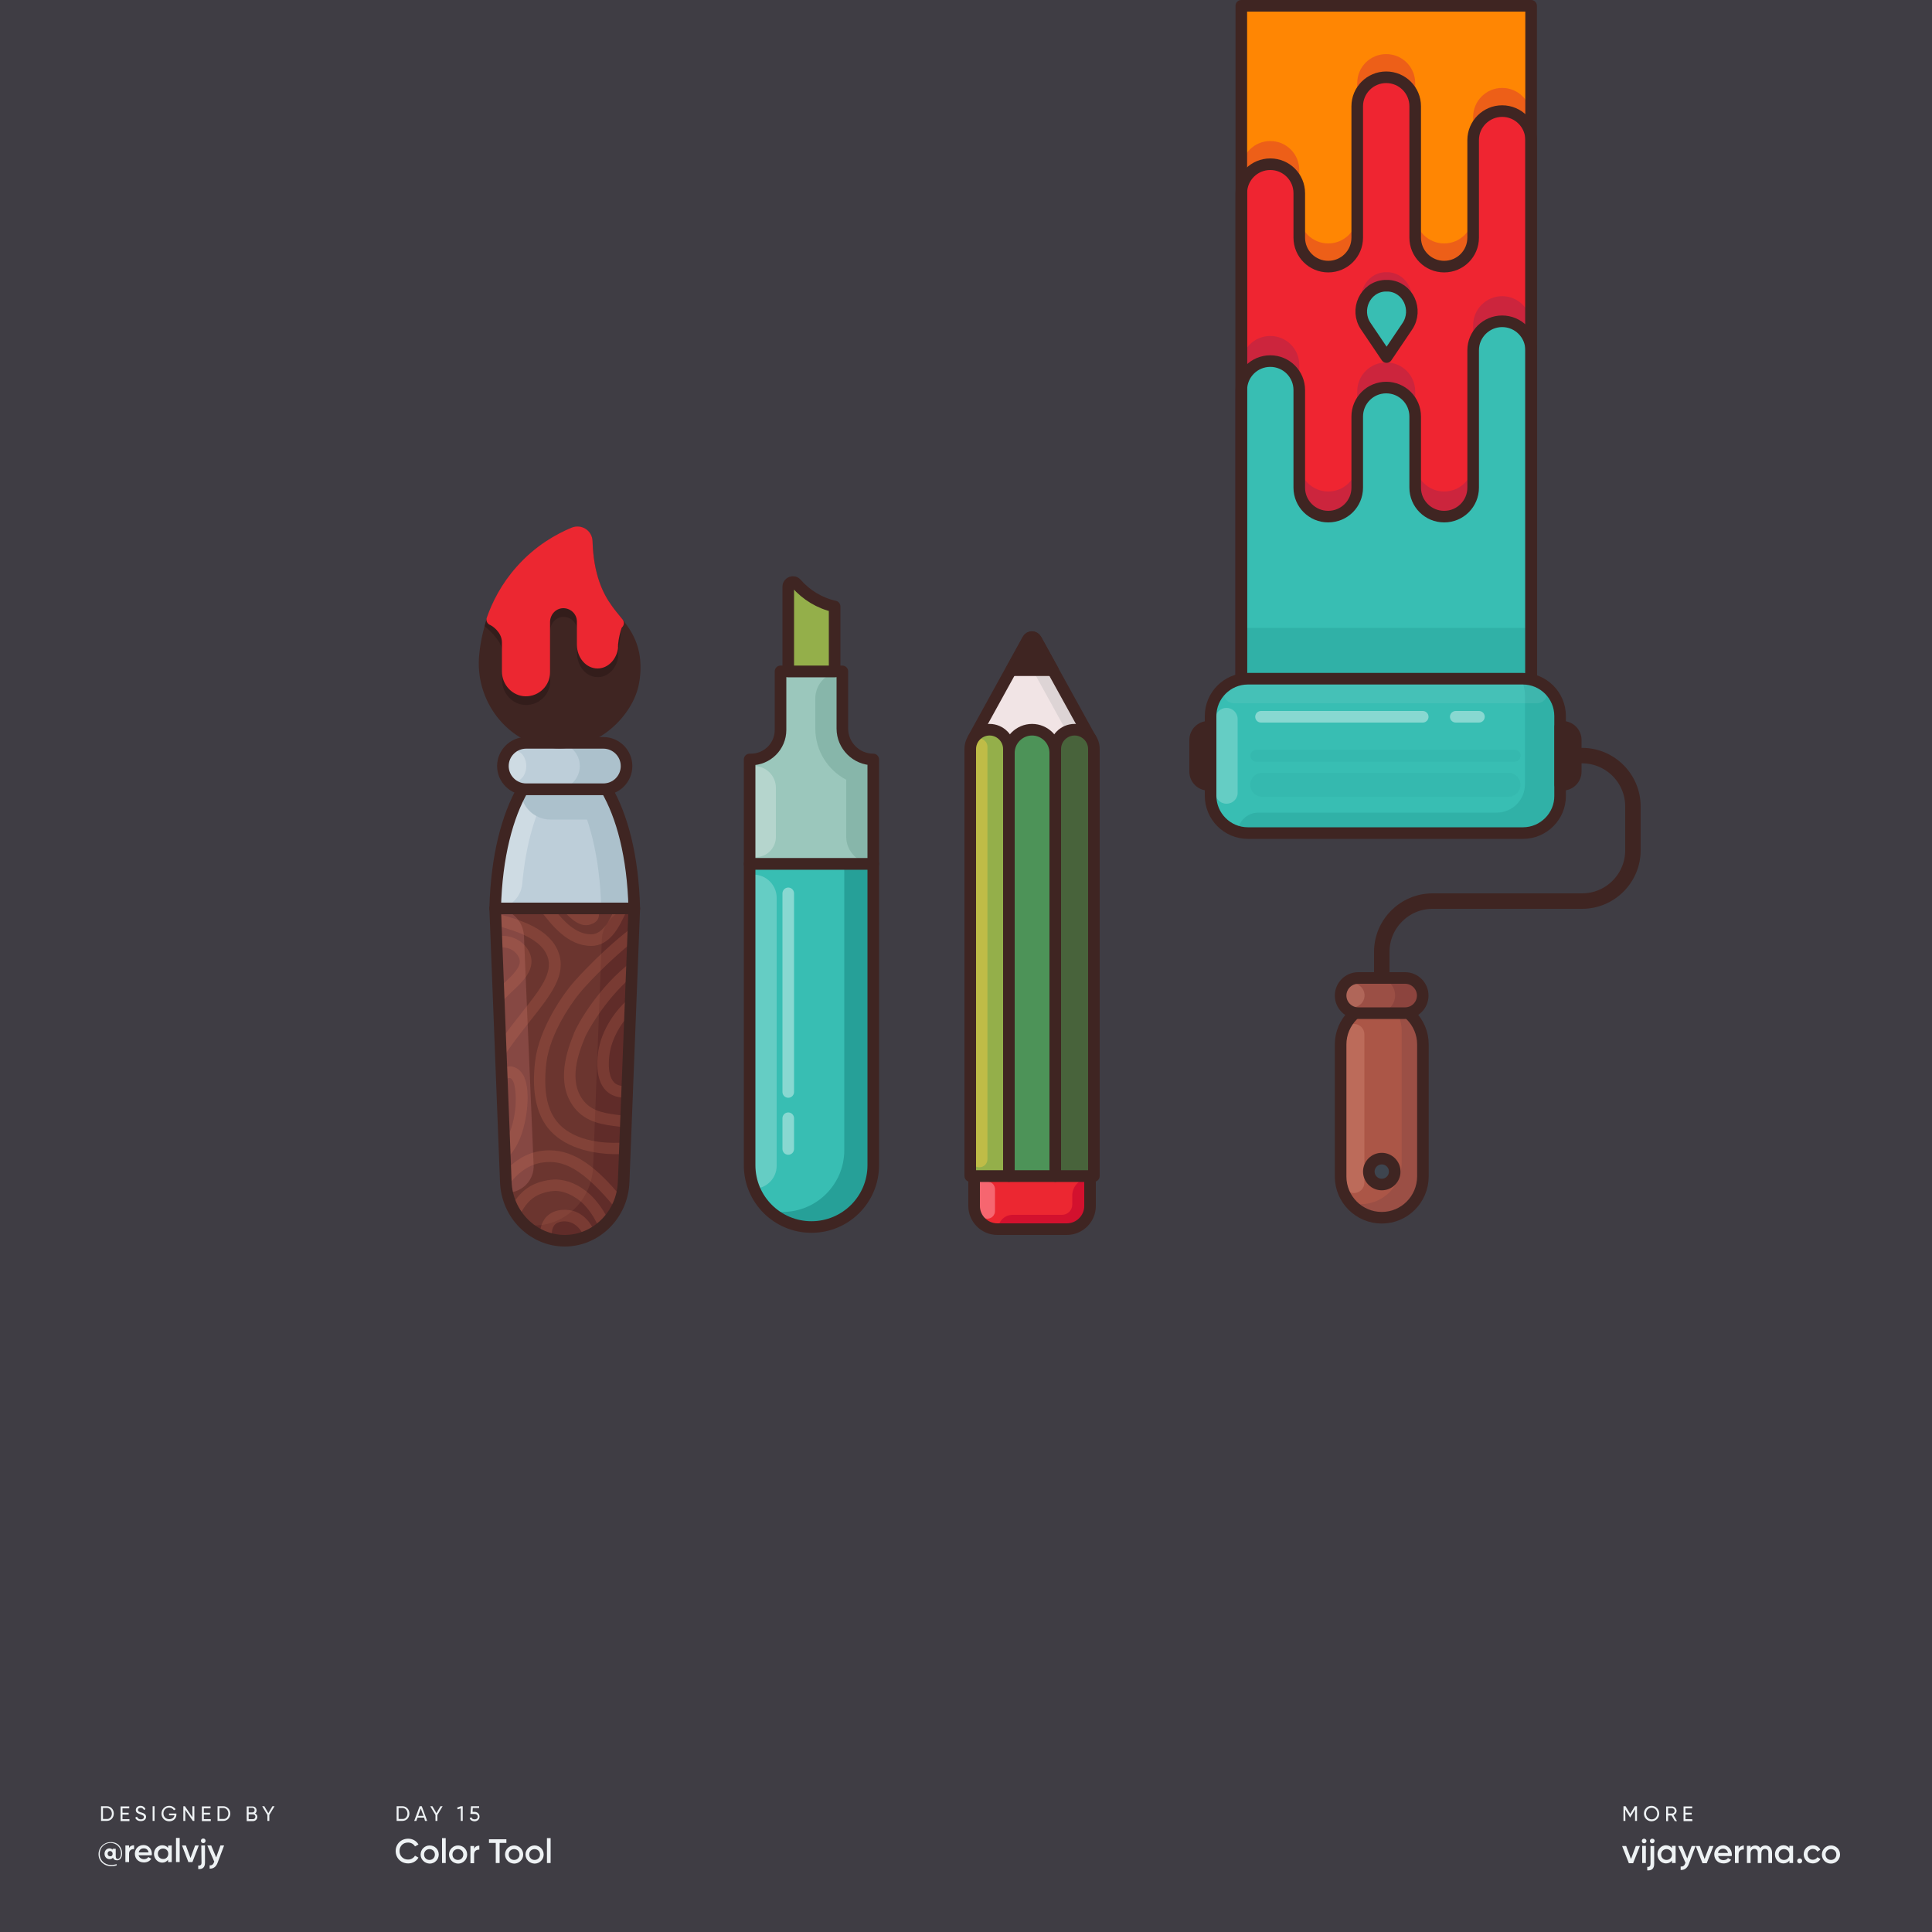 <?xml version="1.0" encoding="utf-8"?>
<!-- Generator: Adobe Illustrator 23.1.1, SVG Export Plug-In . SVG Version: 6.00 Build 0)  -->
<svg version="1.1" id="Layer_1" xmlns="http://www.w3.org/2000/svg" xmlns:xlink="http://www.w3.org/1999/xlink" x="0px" y="0px"
	 viewBox="0 0 1000 1000" style="enable-background:new 0 0 1000 1000;" xml:space="preserve">
<style type="text/css">
	.st0{fill:#3F3D44;}
	.st1{fill:#EEF2F4;}
	.st2{fill:#FF8603;}
	.st3{fill:#ED5F18;}
	.st4{fill:#EF2531;}
	.st5{fill:#CC253D;}
	.st6{fill:none;stroke:#3F2522;stroke-width:6;stroke-linecap:round;stroke-linejoin:round;stroke-miterlimit:10;}
	.st7{fill:#38BEB3;}
	.st8{opacity:0.14;fill:#026060;enable-background:new    ;}
	.st9{fill:none;stroke:#3F2522;stroke-width:8;stroke-linecap:round;stroke-linejoin:round;stroke-miterlimit:10;}
	.st10{fill:#F1E4E5;}
	.st11{fill:#DDD4D5;}
	.st12{fill:#3F2522;}
	.st13{fill:#6B352F;}
	.st14{opacity:0.48;fill:#A35D58;enable-background:new    ;}
	.st15{fill:#602C29;}
	.st16{opacity:0.2;}
	.st17{fill:none;}
	.st18{fill:#DD795B;}
	.st19{fill:#BDCED9;}
	.st20{opacity:0.26;fill:#FFFFFF;enable-background:new    ;}
	.st21{fill:#ACC1CC;}
	.st22{opacity:0.76;fill:#301B19;enable-background:new    ;}
	.st23{opacity:0.23;fill:#FFFFFF;enable-background:new    ;}
	.st24{opacity:0.32;fill:#026060;enable-background:new    ;}
	.st25{fill:#9BC7BC;}
	.st26{opacity:0.47;fill:#72A596;enable-background:new    ;}
	.st27{fill:#94AF4A;}
	.st28{fill:#EC2731;}
	.st29{fill:#D3112E;}
	.st30{opacity:0.51;fill:#FFA4AD;enable-background:new    ;}
	.st31{fill:#48633B;}
	.st32{fill:#BFBC47;}
	.st33{fill:#4D9358;}
	.st34{opacity:5.000000e-02;fill:#026060;enable-background:new    ;}
	.st35{opacity:0.15;fill:#92D3D1;enable-background:new    ;}
	.st36{fill:#AB5647;}
	.st37{opacity:0.21;fill:#FFBBA6;enable-background:new    ;}
	.st38{fill:#9B4F45;}
	.st39{fill:#8C443E;}
	.st40{fill:none;stroke:#EC2731;stroke-width:6;stroke-linecap:round;stroke-linejoin:round;stroke-miterlimit:10;}
	
		.st41{opacity:0.4;fill:none;stroke:#FFFFFF;stroke-width:6;stroke-linecap:round;stroke-linejoin:round;stroke-miterlimit:10;enable-background:new    ;}
	.st42{fill:#3E454F;}
</style>
<rect id="XMLID_11_" class="st0" width="1000" height="1000"/>
<g>
	<g>
		<g>
			<path class="st1" d="M63.2,959.2c0,2.5-1.2,3.7-2.6,3.7c-1.1,0-1.9-0.5-2.1-1.4c-0.4,0.5-1,0.8-1.8,0.8c-1.5,0-2.6-1.2-2.6-2.8
				s1.1-2.8,2.6-2.8c0.7,0,1.2,0.3,1.6,0.7v-0.5h1.6v3.9c0,0.8,0.3,1.4,1,1.4c0.9,0,1.7-0.9,1.7-3c0-3-2.3-5.3-5.4-5.3
				c-3.1,0-5.6,2.4-5.6,5.7s2.5,5.7,5.9,5.7c1.1,0,2.1-0.2,2.9-0.4v0.6c-0.8,0.3-1.7,0.4-2.9,0.4c-3.7,0-6.5-2.6-6.5-6.2
				c0-3.4,2.7-6.2,6.2-6.2C61.1,953.3,63.2,956.4,63.2,959.2z M58.3,959.5c0-0.8-0.6-1.4-1.3-1.4c-0.8,0-1.3,0.5-1.3,1.4
				c0,0.8,0.6,1.3,1.3,1.3C57.8,960.9,58.3,960.3,58.3,959.5z"/>
		</g>
		<g>
			<path class="st1" d="M69.4,955.1v2c-1.2-0.1-2.6,0.5-2.6,2.4v4.3h-1.9v-8.6h1.9v1.4C67.3,955.5,68.3,955.1,69.4,955.1z"/>
		</g>
		<g>
			<path class="st1" d="M74.6,962.3c1,0,1.8-0.5,2.2-1.1l1.5,0.9c-0.8,1.2-2.1,1.9-3.8,1.9c-2.8,0-4.7-1.9-4.7-4.5
				c0-2.5,1.8-4.5,4.5-4.5c2.6,0,4.3,2.1,4.3,4.5c0,0.3,0,0.5-0.1,0.8h-6.8C72.1,961.6,73.2,962.3,74.6,962.3z M76.9,958.8
				c-0.3-1.5-1.3-2.1-2.5-2.1c-1.4,0-2.3,0.8-2.6,2.1H76.9z"/>
		</g>
		<g>
			<path class="st1" d="M88.9,955.2v8.6H87v-1.2c-0.7,0.9-1.7,1.5-3,1.5c-2.3,0-4.3-2-4.3-4.5c0-2.6,1.9-4.5,4.3-4.5
				c1.3,0,2.3,0.5,3,1.4v-1.2L88.9,955.2L88.9,955.2z M87.1,959.5c0-1.6-1.2-2.7-2.7-2.7s-2.7,1.1-2.7,2.7c0,1.6,1.2,2.7,2.7,2.7
				C85.9,962.3,87.1,961.1,87.1,959.5z"/>
		</g>
		<g>
			<path class="st1" d="M91.1,951.3H93v12.5h-1.9V951.3z"/>
		</g>
		<g>
			<path class="st1" d="M102.9,955.2l-3.3,8.6h-2.1l-3.3-8.6h2l2.4,6.5l2.4-6.5H102.9z"/>
		</g>
		<g>
			<path class="st1" d="M104.2,955.2h1.9v8.9c0,2.4-1.2,3.5-3.5,3.3v-1.8c1.1,0.1,1.7-0.3,1.7-1.5L104.2,955.2L104.2,955.2z
				 M104,952.8c0-0.7,0.5-1.2,1.2-1.2s1.2,0.5,1.2,1.2c0,0.6-0.5,1.2-1.2,1.2S104,953.4,104,952.8z"/>
		</g>
		<g>
			<path class="st1" d="M116,955.2l-3.3,8.8c-0.8,2.2-2.2,3.3-4.2,3.2v-1.7c1.2,0.1,1.9-0.5,2.3-1.7l0.1-0.2l-3.6-8.4h2l2.6,6.2
				l2.2-6.2L116,955.2L116,955.2z"/>
		</g>
	</g>
	<g>
		<path class="st1" d="M211.9,938.7c0,2.1-1.5,3.8-3.6,3.8h-3v-7.6h3C210.4,934.9,211.9,936.6,211.9,938.7z M210.9,938.7
			c0-1.6-1.1-2.9-2.6-2.9h-2v5.7h2C209.8,941.6,210.9,940.3,210.9,938.7z"/>
		<path class="st1" d="M219.5,940.8h-3.4l-0.6,1.7h-1.1l2.8-7.6h1.1l2.8,7.6H220L219.5,940.8z M219.2,939.9l-1.4-3.8l-1.4,3.8H219.2
			z"/>
		<path class="st1" d="M226.4,939.4v3.1h-1v-3.1l-2.7-4.5h1.1l2.1,3.6l2.1-3.6h1.1L226.4,939.4z"/>
		<path class="st1" d="M239.5,934.9v7.6h-1V936l-1.6,0.5l-0.3-0.9l2-0.7L239.5,934.9L239.5,934.9z"/>
		<path class="st1" d="M248.2,940.3c0,1.5-1.2,2.4-2.6,2.4c-1.1,0-2.1-0.5-2.5-1.6l0.9-0.5c0.2,0.8,0.8,1.1,1.7,1.1s1.6-0.5,1.6-1.4
			s-0.7-1.4-1.6-1.4h-2.2l0.3-4h4.2v0.9h-3.3l-0.1,2h1.1C247,937.9,248.2,938.7,248.2,940.3z"/>
	</g>
	<g>
		<path class="st1" d="M58.9,938.7c0,2.1-1.5,3.8-3.6,3.8h-3v-7.6h3C57.4,934.9,58.9,936.6,58.9,938.7z M57.9,938.7
			c0-1.6-1.1-2.9-2.6-2.9h-2v5.7h2C56.8,941.6,57.9,940.3,57.9,938.7z"/>
		<path class="st1" d="M67,941.6v1h-4.6V935h4.5v1h-3.5v2.3h3.2v0.9h-3.2v2.4L67,941.6L67,941.6z"/>
		<path class="st1" d="M70,940.8l0.9-0.5c0.3,0.8,0.9,1.4,2,1.4s1.6-0.5,1.6-1.2c0-0.8-0.7-1-1.8-1.4c-1.2-0.4-2.4-0.8-2.4-2.2
			s1.1-2.2,2.4-2.2s2.2,0.7,2.6,1.7l-0.8,0.5c-0.3-0.7-0.8-1.2-1.7-1.2c-0.8,0-1.4,0.4-1.4,1.1c0,0.7,0.5,1,1.6,1.3
			c1.3,0.4,2.6,0.8,2.6,2.3c0,1.3-1.1,2.2-2.6,2.2C71.5,942.7,70.4,941.9,70,940.8z"/>
		<path class="st1" d="M80,934.9v7.6h-1v-7.6H80z"/>
		<path class="st1" d="M91.3,939.2c0,1.9-1.4,3.5-3.7,3.5c-2.4,0-4-1.8-4-4s1.7-4,4-4c1.4,0,2.7,0.8,3.3,1.8L90,937
			c-0.4-0.8-1.4-1.4-2.4-1.4c-1.8,0-3,1.3-3,3s1.2,3,3,3c1.6,0,2.5-0.9,2.7-2h-2.8v-0.9h3.8V939.2z"/>
		<path class="st1" d="M100.6,934.9v7.6h-0.8l-3.9-5.7v5.7h-1v-7.6h0.8l3.9,5.7v-5.7H100.6z"/>
		<path class="st1" d="M109.1,941.6v1h-4.6V935h4.5v1h-3.5v2.3h3.2v0.9h-3.2v2.4L109.1,941.6L109.1,941.6z"/>
		<path class="st1" d="M119.2,938.7c0,2.1-1.5,3.8-3.6,3.8h-3v-7.6h3C117.6,934.9,119.2,936.6,119.2,938.7z M118.2,938.7
			c0-1.6-1.1-2.9-2.6-2.9h-2v5.7h2C117.1,941.6,118.2,940.3,118.2,938.7z"/>
		<path class="st1" d="M133.2,940.4c0,1.2-1,2.2-2.2,2.2h-3.3V935h3c1.2,0,2.1,0.9,2.1,2.1c0,0.7-0.3,1.2-0.8,1.6
			C132.7,938.9,133.2,939.5,133.2,940.4z M128.7,935.8v2.3h2c0.6,0,1.1-0.5,1.1-1.2c0-0.6-0.5-1.2-1.1-1.2h-2V935.8z M132.2,940.3
			c0-0.7-0.5-1.2-1.2-1.2h-2.3v2.5h2.3C131.7,941.6,132.2,941,132.2,940.3z"/>
		<path class="st1" d="M139.4,939.4v3.1h-1v-3.1l-2.7-4.5h1.1l2.1,3.6l2.1-3.6h1.1L139.4,939.4z"/>
	</g>
	<g>
		<path class="st1" d="M204.8,958.1c0-3.6,2.7-6.4,6.5-6.4c2.3,0,4.3,1.2,5.3,3l-1.8,1c-0.7-1.2-2-2-3.6-2c-2.7,0-4.4,1.9-4.4,4.4
			s1.8,4.4,4.4,4.4c1.6,0,2.9-0.8,3.6-2l1.8,1c-1,1.8-3,3-5.3,3C207.5,964.5,204.8,961.7,204.8,958.1z"/>
		<path class="st1" d="M217.7,959.9c0-2.6,2.1-4.7,4.7-4.7c2.6,0,4.7,2,4.7,4.7c0,2.6-2.1,4.7-4.7,4.7
			C219.8,964.5,217.7,962.5,217.7,959.9z M225.1,959.9c0-1.6-1.2-2.8-2.8-2.8s-2.8,1.2-2.8,2.8s1.2,2.8,2.8,2.8
			S225.1,961.5,225.1,959.9z"/>
		<path class="st1" d="M228.8,951.4h1.9v12.9h-1.9V951.4z"/>
		<path class="st1" d="M232.4,959.9c0-2.6,2.1-4.7,4.7-4.7c2.6,0,4.7,2,4.7,4.7c0,2.6-2.1,4.7-4.7,4.7
			C234.5,964.5,232.4,962.5,232.4,959.9z M239.8,959.9c0-1.6-1.2-2.8-2.8-2.8s-2.8,1.2-2.8,2.8s1.2,2.8,2.8,2.8
			S239.8,961.5,239.8,959.9z"/>
		<path class="st1" d="M248.1,955.3v2.1c-1.3-0.1-2.7,0.5-2.7,2.5v4.5h-1.9v-8.9h1.9v1.5C245.9,955.7,247,955.3,248.1,955.3z"/>
		<path class="st1" d="M262.1,953.9h-3.5v10.4h-2v-10.4h-3.5V952h9V953.9z"/>
		<path class="st1" d="M261.4,959.9c0-2.6,2.1-4.7,4.7-4.7s4.7,2,4.7,4.7c0,2.6-2.1,4.7-4.7,4.7
			C263.5,964.5,261.4,962.5,261.4,959.9z M268.9,959.9c0-1.6-1.2-2.8-2.8-2.8s-2.8,1.2-2.8,2.8s1.2,2.8,2.8,2.8
			S268.9,961.5,268.9,959.9z"/>
		<path class="st1" d="M272,959.9c0-2.6,2.1-4.7,4.7-4.7s4.7,2,4.7,4.7c0,2.6-2.1,4.7-4.7,4.7C274.1,964.5,272,962.5,272,959.9z
			 M279.5,959.9c0-1.6-1.2-2.8-2.8-2.8s-2.8,1.2-2.8,2.8s1.2,2.8,2.8,2.8S279.5,961.5,279.5,959.9z"/>
		<path class="st1" d="M283.1,951.4h1.9v12.9h-1.9V951.4z"/>
	</g>
	<g>
		<path class="st1" d="M841.3,942.5h-1v-7.6h1.1l2.4,4l2.4-4h1.1v7.6h-1v-6l-2.5,4.2h-0.1l-2.5-4.1L841.3,942.5L841.3,942.5z
			 M858.8,938.7c0,2.2-1.7,4-4,4c-2.2,0-3.9-1.8-3.9-4s1.7-4,3.9-4C857.1,934.7,858.8,936.5,858.8,938.7z M857.8,938.7
			c0-1.7-1.3-3-2.9-3c-1.7,0-2.9,1.3-2.9,3s1.3,3,2.9,3C856.6,941.7,857.8,940.4,857.8,938.7z M866.2,939.5l1.8,3.1h-1.1l-1.7-2.9
			h-1.8v2.9h-1V935h3c1.3,0,2.4,1.1,2.4,2.4C867.8,938.2,867.1,939.1,866.2,939.5z M865.4,938.7c0.8,0,1.4-0.6,1.4-1.4
			c0-0.8-0.6-1.4-1.4-1.4h-2v2.8L865.4,938.7L865.4,938.7z M875.9,941.6h-3.5v-2.4h3.2v-0.9h-3.2V936h3.5v-1h-4.5v7.6h4.6
			L875.9,941.6L875.9,941.6z M844.2,962.2l-2.5-6.7h-2.1l3.5,8.9h2.2l3.5-8.9h-2.1L844.2,962.2z M850,964.3h1.9v-8.9H850V964.3z
			 M851,951.7c-0.7,0-1.2,0.5-1.2,1.2s0.5,1.2,1.2,1.2s1.2-0.6,1.2-1.2C852.2,952.2,851.6,951.7,851,951.7z M855.2,951.7
			c-0.7,0-1.2,0.5-1.2,1.2s0.5,1.2,1.2,1.2s1.2-0.6,1.2-1.2C856.5,952.2,855.9,951.7,855.2,951.7z M854.3,964.7
			c0,1.2-0.5,1.7-1.7,1.6v1.8c2.4,0.2,3.6-1,3.6-3.4v-9.2h-1.9L854.3,964.7L854.3,964.7z M865.4,955.4h1.9v8.9h-1.9V963
			c-0.7,0.9-1.7,1.5-3.1,1.5c-2.4,0-4.4-2-4.4-4.7c0-2.6,2-4.7,4.4-4.7c1.4,0,2.4,0.6,3.1,1.5V955.4z M865.4,959.9
			c0-1.6-1.2-2.8-2.8-2.8s-2.8,1.2-2.8,2.8s1.2,2.8,2.8,2.8S865.4,961.5,865.4,959.9z M873.3,961.9l-2.6-6.4h-2.1l3.8,8.7l-0.1,0.2
			c-0.4,1.2-1.1,1.8-2.4,1.7v1.8c2,0.1,3.5-1,4.3-3.3l3.4-9.1h-2L873.3,961.9z M882.3,962.2l-2.5-6.7h-2.1l3.5,8.9h2.2l3.5-8.9h-2.1
			L882.3,962.2z M896.4,959.9c0,0.3,0,0.5-0.1,0.8h-7c0.3,1.4,1.4,2.1,2.8,2.1c1.1,0,1.9-0.5,2.3-1.1l1.6,0.9
			c-0.8,1.2-2.1,1.9-3.9,1.9c-2.9,0-4.8-2-4.8-4.7c0-2.6,1.9-4.7,4.7-4.7C894.5,955.2,896.4,957.3,896.4,959.9z M894.4,959.1
			c-0.3-1.5-1.4-2.2-2.5-2.2c-1.4,0-2.4,0.8-2.7,2.2H894.4z M899.9,956.9v-1.5H898v8.9h1.9v-4.5c0-2,1.5-2.6,2.7-2.5v-2.1
			C901.6,955.3,900.5,955.7,899.9,956.9z M913.8,955.2c-1.2,0-2.1,0.5-2.7,1.4c-0.5-0.9-1.4-1.4-2.5-1.4s-2,0.4-2.5,1.3v-1.1h-1.9
			v8.9h1.9v-5c0-1.6,0.9-2.3,2-2.3c1,0,1.7,0.7,1.7,1.9v5.4h1.9v-5c0-1.6,0.8-2.3,1.9-2.3c1,0,1.7,0.7,1.7,1.9v5.4h1.9v-5.5
			C917.1,956.6,915.8,955.2,913.8,955.2z M926.2,955.4h1.9v8.9h-1.9V963c-0.7,0.9-1.7,1.5-3.1,1.5c-2.4,0-4.4-2-4.4-4.7
			c0-2.6,2-4.7,4.4-4.7c1.4,0,2.4,0.6,3.1,1.5V955.4z M926.2,959.9c0-1.6-1.2-2.8-2.8-2.8s-2.8,1.2-2.8,2.8s1.2,2.8,2.8,2.8
			S926.2,961.5,926.2,959.9z M931.5,961.9c-0.7,0-1.3,0.6-1.3,1.3s0.6,1.3,1.3,1.3s1.3-0.6,1.3-1.3
			C932.8,962.4,932.2,961.9,931.5,961.9z M938.3,962.6c-1.6,0-2.7-1.2-2.7-2.8s1.2-2.8,2.7-2.8c1.1,0,1.9,0.5,2.3,1.4l1.6-1
			c-0.7-1.4-2.2-2.3-3.9-2.3c-2.7,0-4.7,2-4.7,4.7c0,2.6,2,4.7,4.7,4.7c1.7,0,3.2-0.9,4-2.3l-1.6-0.9
			C940.2,962.1,939.3,962.6,938.3,962.6z M952.4,959.9c0,2.6-2.1,4.7-4.7,4.7c-2.6,0-4.7-2-4.7-4.7c0-2.6,2.1-4.7,4.7-4.7
			C950.3,955.2,952.4,957.2,952.4,959.9z M950.5,959.9c0-1.6-1.2-2.8-2.8-2.8s-2.8,1.2-2.8,2.8s1.2,2.8,2.8,2.8
			S950.5,961.5,950.5,959.9z"/>
	</g>
</g>
<rect id="XMLID_66_" x="642.5" y="3" class="st2" width="150" height="358.2"/>
<path id="XMLID_184_" class="st3" d="M762.5,60.5V111c0,8.3-6.7,15-15,15l0,0c-8.3,0-15-6.7-15-15V43c0-8.3-6.7-15-15-15l0,0
	c-8.3,0-15,6.7-15,15v68c0,8.3-6.7,15-15,15l0,0c-8.3,0-15-6.7-15-15V88c0-8.3-6.7-15-15-15l0,0c-8.3,0-15,6.7-15,15v38v11v212.2
	h150V137v-11V60.5c0-8.3-6.7-15-15-15l0,0C769.3,45.5,762.5,52.2,762.5,60.5z"/>
<path id="XMLID_161_" class="st4" d="M762.5,72.5V123c0,8.3-6.7,15-15,15l0,0c-8.3,0-15-6.7-15-15V55c0-8.3-6.7-15-15-15l0,0
	c-8.3,0-15,6.7-15,15v68c0,8.3-6.7,15-15,15l0,0c-8.3,0-15-6.7-15-15v-23c0-8.3-6.7-15-15-15l0,0c-8.3,0-15,6.7-15,15v38v11v212.2
	h150V149v-11V72.5c0-8.3-6.7-15-15-15l0,0C769.3,57.5,762.5,64.2,762.5,72.5z"/>
<path id="XMLID_176_" class="st5" d="M762.5,168.3v71.1c0,8.3-6.7,15-15,15l0,0c-8.3,0-15-6.7-15-15v-36.8c0-8.3-6.7-15-15-15l0,0
	c-8.3,0-15,6.7-15,15v36.8c0,8.3-6.7,15-15,15l0,0c-8.3,0-15-6.7-15-15v-50.5c0-8.3-6.7-15-15-15l0,0c-8.3,0-15,6.7-15,15v65.5v11
	v87.5h150v-87.5v-11v-86.1c0-8.3-6.7-15-15-15l0,0C769.3,153.3,762.5,160,762.5,168.3z"/>
<path id="XMLID_155_" class="st6" d="M762.5,72.5V123c0,8.3-6.7,15-15,15l0,0c-8.3,0-15-6.7-15-15V55c0-8.3-6.7-15-15-15l0,0
	c-8.3,0-15,6.7-15,15v68c0,8.3-6.7,15-15,15l0,0c-8.3,0-15-6.7-15-15v-23c0-8.3-6.7-15-15-15l0,0c-8.3,0-15,6.7-15,15v38v11v212.2
	h150V149v-11V72.5c0-8.3-6.7-15-15-15l0,0C769.3,57.5,762.5,64.2,762.5,72.5z"/>
<path id="XMLID_150_" class="st7" d="M762.5,181.3v71.1c0,8.3-6.7,15-15,15l0,0c-8.3,0-15-6.7-15-15v-36.8c0-8.3-6.7-15-15-15l0,0
	c-8.3,0-15,6.7-15,15v36.8c0,8.3-6.7,15-15,15l0,0c-8.3,0-15-6.7-15-15v-50.5c0-8.3-6.7-15-15-15l0,0c-8.3,0-15,6.7-15,15v65.5v11
	v87.5h150v-87.5v-11v-86.1c0-8.3-6.7-15-15-15l0,0C769.3,166.3,762.5,173,762.5,181.3z"/>
<rect id="XMLID_162_" x="642.5" y="325" class="st8" width="150" height="36.2"/>
<path id="XMLID_160_" class="st6" d="M762.5,181.3v71.1c0,8.3-6.7,15-15,15l0,0c-8.3,0-15-6.7-15-15v-36.8c0-8.3-6.7-15-15-15l0,0
	c-8.3,0-15,6.7-15,15v36.8c0,8.3-6.7,15-15,15l0,0c-8.3,0-15-6.7-15-15v-50.5c0-8.3-6.7-15-15-15l0,0c-8.3,0-15,6.7-15,15v65.5v11
	v87.5h150v-87.5v-11v-86.1c0-8.3-6.7-15-15-15l0,0C769.3,166.3,762.5,173,762.5,181.3z"/>
<rect id="XMLID_148_" x="642.5" y="3" class="st6" width="150" height="358.2"/>
<path id="XMLID_51_" class="st9" d="M715.2,514.4v-21.7c0-14.5,11.8-26.3,26.3-26.3h77.4c14.5,0,26.3-11.8,26.3-26.3v-22.7
	c0-14.5-11.8-26.3-26.3-26.3h-23.7"/>
<path id="XMLID_79_" class="st10" d="M564.4,382.1L536.2,331c-0.9-1.7-3.3-1.7-4.2,0l-28.1,51v9.2h60.5V382.1z"/>
<path id="XMLID_102_" class="st11" d="M536.3,331.1c-0.9-1.7-3.3-1.7-4.2,0l-3.1,5.7l26.2,47.5v6.9h9.3v-9.1L536.3,331.1z"/>
<path id="XMLID_27_" class="st6" d="M564.4,382.1L536.2,331c-0.9-1.7-3.3-1.7-4.2,0l-28.1,51v9.2h60.5V382.1z"/>
<path id="XMLID_50_" class="st6" d="M545,346.9l-8.7-15.8c-0.9-1.7-3.3-1.7-4.2,0l-8.7,15.8H545z"/>
<path id="XMLID_80_" class="st12" d="M545,346.9l-8.7-15.8c-0.9-1.7-3.3-1.7-4.2,0l-8.7,15.8H545z"/>
<path id="XMLID_16_" class="st13" d="M292.3,642.2L292.3,642.2c-16.2,0-29.9-13.4-30.5-30.5l-5.5-141.5h72l-5.5,141.5
	C322.2,628.8,308.5,642.2,292.3,642.2z"/>
<path id="XMLID_72_" class="st14" d="M262.5,617.3L262.5,617.3c7.8,0,14.1-6.5,13.7-14.3l-5-118.5c-0.3-8-6.9-14.3-14.9-14.3l0,0
	l5.5,141.5C261.9,613.6,262.1,615.5,262.5,617.3z"/>
<path id="XMLID_110_" class="st15" d="M328.3,470.2c-9,0-16.4,7.1-16.8,16.1L307,603.8c-0.7,17.2-14.3,30.5-30.5,30.5
	c-1.5,0-3.1-0.1-4.6-0.4c5.4,5.1,12.6,8.2,20.4,8.2l0,0c16.2,0,29.9-13.4,30.5-30.5L328.3,470.2L328.3,470.2z"/>
<g class="st16">
	<path class="st17" d="M259.4,549c-1.4,2.3-2.8,4.6-4.2,7.1c0.7-0.7,2.3-2.1,4.3-3.1L259.4,549z"/>
	<path class="st17" d="M333.2,470.8c-0.5-1.3-3.9-4.4-5.6-5.3c-0.7,0.7-1.8,2.8-2.7,4.7h3.3l-0.4,9.3
		C330.8,477,333.6,473.8,333.2,470.8z"/>
	<path class="st18" d="M297.1,534.7l-0.3,0.9c-2.7,6.8-9.8,24.9,0.6,37.9c6.1,7.6,14.9,8.7,23.4,9.7c1.1,0.1,2.1,0.3,3.2,0.4l0.2-6
		c-0.9-0.1-1.8-0.2-2.7-0.3c-8-1-14.8-1.8-19.4-7.5c-8.3-10.3-2.3-25.5,0.3-31.9l0.3-0.8c1.2-2.9,9.9-19.1,24.3-31.6l0.3-8
		C309.5,510.9,298.8,530.5,297.1,534.7z"/>
	<path class="st18" d="M284.4,595.4c-1.4,0-2.9,0.1-4.3,0.3c-7.7,1.1-13.7,5.1-18.5,10.3l0.2,5.7c0,1.1,0.1,2.1,0.3,3.2
		c4.6-6.6,10.6-12.1,18.8-13.2c10.1-1.4,20.1,2.2,38.1,24.2c1.1-2,1.9-4.1,2.6-6.3C309.1,604.6,297.8,595.4,284.4,595.4z"/>
	<path class="st18" d="M274.9,527.8c10.3-13,18.4-23.3,14.2-34.8c-4.4-12.1-19.3-16.9-32.7-20.3l0.2,6.3c11.5,3,23.6,7.3,26.8,16.1
		c3,8.4-3.8,17-13.3,29c-3.5,4.4-7.3,9.3-11.2,14.8l0.4,10.2C264.5,540.9,270,534,274.9,527.8z"/>
	<path class="st18" d="M306.7,478.1c2-0.9,2.8-2.2,3.1-3.2c0.5-1.6,0.1-3.2-0.6-4.7h-6.9c0.2,0.3,0.3,0.5,0.4,0.7
		c0.3,0.6,0.8,1.3,1,1.9c-1.4,0.2-3.1-0.9-4.9-2.6h-8.3C295.7,476,300.8,480.8,306.7,478.1z"/>
	<path class="st18" d="M275,496.2c-0.8-5.7-5.8-9-6.3-9.3c-3.2-2.1-7.3-2.9-11.8-2.4l0.2,6c3.3-0.4,6.1,0,8.3,1.4
		c0.9,0.6,3.2,2.5,3.6,5.1c0.5,3.7-3.6,7.6-7.6,11.4c-1.1,1-2.3,2.2-3.5,3.4l0.3,8.1c2.8-2.7,5.2-5.1,7.3-7.1
		C270.4,508.2,275.9,502.9,275,496.2z"/>
	<path class="st18" d="M306,483.6c-8,0-14.3-6.8-19.5-13.4H279c0.1,0.2,0.3,0.4,0.4,0.6c6.1,8,14.4,18.8,26.6,18.8
		c9.9,0,14.7-10.2,18.1-17.6c0.3-0.6,0.5-1.2,0.8-1.8h-6.6C315.5,476.4,311.9,483.6,306,483.6z"/>
	<path class="st18" d="M287,578.8c-4.3-6.5-5.7-16.1-4.2-28.7c1.9-15.4,13.3-31.8,19.2-38.4c10.9-12.1,21.4-20.9,25.7-24.4l0.3-8
		c-0.7,0.6-1.3,1.1-1.9,1.6c-0.6,0.4-14,10.6-28.5,26.7c-6.3,7-18.6,24.8-20.6,41.6c-1.7,14,0.1,25,5.2,32.7
		c6.6,10.1,20.4,15.5,37.1,15.5c1.4,0,2.8,0,4.2-0.1l0.2-6C306.8,592.6,293.1,588.2,287,578.8z"/>
	<path class="st18" d="M309.6,544.6l0,0.2c-1.7,12.8,2.1,18.5,5.5,20.9c2.3,1.7,5.1,2.4,8.2,2.4c0.4,0,0.8,0,1.2,0l0.2-6
		c-2.4,0.2-4.5-0.1-6.1-1.2c-1.7-1.2-4.5-4.9-3.1-15.3l0-0.1c1.2-7.9,5.6-15.4,10.6-20.8l0.3-8.5
		C318.8,522.3,311.3,532.9,309.6,544.6z"/>
	<path class="st18" d="M263.9,558c0.2,0,0.8,0.1,1.5,1.3c1.9,3,3,17-2.4,28.8c-0.6,1.3-1.3,2.6-2,3.7l0.4,9
		c2.7-2.7,5.3-6.1,7.2-10.3c4.5-9.9,6.4-27.5,2-34.4c-1.9-3-4.3-3.9-5.9-4.1c-1.8-0.2-3.6,0.3-5.1,1l0.3,7
		C261.1,558.8,262.8,557.8,263.9,558z"/>
	<path class="st18" d="M304.3,617.3c-2.2-1.8-7.9-6.4-16.3-6.8c-0.3,0-7.3-0.2-13.9,3.7c-3.8,2.3-6.9,5.8-9.3,10
		c1,2.2,2.3,4.2,3.7,6.1c1.9-4.7,4.8-8.7,8.6-11c5-3,10.6-2.9,10.6-2.9c6.3,0.3,10.8,3.9,12.8,5.4c0,0,3.5,2.8,6.8,8.3
		c1.1,1.9,2.1,3.8,2.9,5.8c1.7-1.3,3.3-2.7,4.7-4.4C310.5,622.3,304.7,617.6,304.3,617.3z"/>
	<path class="st18" d="M296.8,626.8c-4.6-1.3-10.9-0.8-14.5,3.6c-2,2.5-2.9,5.7-2.6,9c2.1,1,4.3,1.7,6.5,2.2c-1-2.9-0.6-5.7,0.7-7.4
		c2-2.4,6-2.3,8.1-1.6c3.3,1,5.9,3.9,7.4,7.8c1.9-0.7,3.7-1.6,5.4-2.6C305.7,632.4,301.8,628.3,296.8,626.8z"/>
</g>
<path id="XMLID_42_" class="st19" d="M328.3,470.2c-24,0-48,0-72,0c0.7-27.3,6.4-47.9,14.3-61.7c14.4,0,28.9,0,43.3,0
	C321.9,422.3,327.6,442.8,328.3,470.2z"/>
<path id="XMLID_179_" class="st20" d="M270.7,408.5c-7.9,13.8-13.6,34.3-14.3,61.7l0,0c7.2,0,13.3-5.5,13.9-12.7
	c1.9-21.1,7-37.4,13.6-48.9h-13.2V408.5z"/>
<path id="XMLID_26_" class="st21" d="M315.8,424.2h-30.9c-8.5,0-15.4-6.9-15.4-15.4v-0.3h46.3V424.2z"/>
<path id="XMLID_75_" class="st21" d="M314,408.5c-5.7,0-11.4,0-17.1,0c7.9,13.8,13.6,34.3,14.3,61.7c5.7,0,11.4,0,17.1,0
	C327.6,442.8,321.9,422.3,314,408.5z"/>
<path id="XMLID_7_" class="st6" d="M328.3,470.2c-24,0-48,0-72,0c0.7-27.3,6.4-47.9,14.3-61.7c14.4,0,28.9,0,43.3,0
	C321.9,422.3,327.6,442.8,328.3,470.2z"/>
<path id="XMLID_34_" class="st19" d="M312.3,408.5h-40c-6.6,0-12-5.4-12-12l0,0c0-6.6,5.4-12,12-12h40c6.6,0,12,5.4,12,12l0,0
	C324.3,403.1,319,408.5,312.3,408.5z"/>
<ellipse id="XMLID_142_" class="st20" cx="266.3" cy="396.5" rx="6.1" ry="8"/>
<path id="XMLID_138_" class="st21" d="M312.3,384.5h-24.2c6.6,0,12,5.4,12,12s-5.4,12-12,12h24.2c6.6,0,12-5.4,12-12
	S319,384.5,312.3,384.5z"/>
<path id="XMLID_8_" class="st6" d="M312.3,408.5h-40c-6.6,0-12-5.4-12-12l0,0c0-6.6,5.4-12,12-12h40c6.6,0,12,5.4,12,12l0,0
	C324.3,403.1,319,408.5,312.3,408.5z"/>
<path id="XMLID_33_" class="st12" d="M314.3,315.5c4.7,6.5,12.3,13,13.9,24.8c0.6,4.6,0.4,9.5-0.7,14.4c-3.7,15.3-21,31.5-41.4,29.5
	c-20.9-2-37.7-22.4-35-45.8c0.7-6.7,3.5-25.8,18.7-42.9c9.3-10.5,19.8-16.3,27.3-19.4c3.1-1.3,6.5,0.9,6.6,4.3
	C304.2,297.9,309.3,308.7,314.3,315.5z"/>
<path id="XMLID_10_" class="st6" d="M314.3,315.5c4.7,6.5,12.3,13,13.9,24.8c0.6,4.6,0.4,9.5-0.7,14.4c-3.7,15.3-21,31.5-41.4,29.5
	c-20.9-2-37.7-22.4-35-45.8c0.7-6.7,3.5-25.8,18.7-42.9c9.3-10.5,19.8-16.3,27.3-19.4c3.1-1.3,6.5,0.9,6.6,4.3
	C304.2,297.9,309.3,308.7,314.3,315.5z"/>
<path id="XMLID_2_" class="st22" d="M319.9,338.6c0-0.2,0-0.3,0-0.5s0.1-0.5,0.1-0.7c0.1-0.5,0.1-1.1,0.2-1.6c0-0.2,0.1-0.4,0.1-0.6
	c0.5-2.7,1.2-10.9,2.3-13.4c-1.8-0.3-3.4,4.3-4.5,2.9c-1.4-1.7-2.7-3.2-3.8-4.8c-5-6.8-10.1-17.6-10.6-35.2
	c-0.1-3.4-3.5-5.6-6.6-4.3c-7.5,3.1-18,8.9-27.3,19.4c-7.7,8.6-16.5,12.5-19,24.4c0.4,0.1,9.1,7.3,9.1,12.8v15.1
	c0,6.8,5.4,12.7,12.2,12.8c7,0.1,12.7-5.5,12.7-12.4v-26c0-3.8,2.9-7.1,6.7-7.2c3.9-0.1,7.2,3,7.2,6.9v11.9
	c0,6.9,4.8,12.4,10.7,12.4c5.4,0,9.9-4.7,10.6-10.7C319.8,339.4,319.9,339,319.9,338.6z"/>
<path id="XMLID_1_" class="st6" d="M292.3,642.2L292.3,642.2c-16.2,0-29.9-13.4-30.5-30.5l-5.5-141.5h72l-5.5,141.5
	C322.2,628.8,308.5,642.2,292.3,642.2z"/>
<path id="XMLID_82_" class="st7" d="M420,635.1L420,635.1c-17.7,0-32-14.3-32-32v-156h64v156C452,620.8,437.7,635.1,420,635.1z"/>
<path id="XMLID_92_" class="st23" d="M390,615.3L390,615.3V452.7l0,0c6.6,0,12,5.4,12,12v138.7C402,610,396.6,615.3,390,615.3z"/>
<path id="XMLID_109_" class="st24" d="M437,447.1v148.2c0,17.7-14.3,32-32,32l0,0c-2.3,0-4.5-0.2-6.7-0.7c5.7,5.3,13.3,8.5,21.7,8.5
	l0,0c17.7,0,32-14.3,32-32v-156L437,447.1L437,447.1z"/>
<path id="XMLID_9_" class="st6" d="M420,635.1L420,635.1c-17.7,0-32-14.3-32-32v-156h64v156C452,620.8,437.7,635.1,420,635.1z"/>
<path id="XMLID_29_" class="st25" d="M436,377.1v-29.6h-32v29.6c0,8.8-7.2,16-16,16l0,0v54h64v-54l0,0
	C443.2,393.1,436,385.9,436,377.1z"/>
<path id="XMLID_93_" class="st20" d="M391,443.7h-0.7v-47.2l0,0c6.3,0,11.3,5.1,11.3,11.3V433C401.7,438.9,396.9,443.7,391,443.7z"
	/>
<path id="XMLID_100_" class="st26" d="M436,377.1v-29.6l0,0c-7.7,0-14,6.3-14,14v15.6c0,11.5,6.5,21.5,16,26.5v29.5
	c0,7.7,6.3,14,14,14l0,0v-54C443.2,393.1,436,385.9,436,377.1z"/>
<path id="XMLID_83_" class="st6" d="M436,377.1v-29.6h-32v30.3c0,8.5-6.9,15.3-15.3,15.3H388v54h64v-54l0,0
	C443.2,393.1,436,385.9,436,377.1z"/>
<path id="XMLID_86_" class="st27" d="M408,302.9v44.7h24V314c-8.1-1.8-15.2-6.2-20.3-12.4C410.5,300,408,300.9,408,302.9z"/>
<path id="XMLID_30_" class="st6" d="M408,303.7v43.8h24v-33.6c-7.8-1.7-14.7-6-19.8-11.8C410.8,300.4,408,301.4,408,303.7z"/>
<path id="XMLID_81_" class="st28" d="M552.2,636.2h-36c-6.6,0-12-5.4-12-12v-15.5h60v15.5C564.2,630.8,558.8,636.2,552.2,636.2z"/>
<path id="XMLID_94_" class="st29" d="M555,618.8v4.7c0,2.9-2.4,5.3-5.3,5.3h-25.6c-4.1,0-7.5,3.3-7.5,7.5l0,0h35.5
	c6.6,0,12-5.4,12-12V610h-0.4C558.9,610,555,613.9,555,618.8z"/>
<path id="XMLID_69_" class="st30" d="M511.1,630.8L511.1,630.8c-2.2,0-3.9-1.8-3.9-3.9v-15.3h3.9c2.2,0,3.9,1.8,3.9,3.9
	c0,3.3,0,8.1,0,11.4C515,629,513.2,630.8,511.1,630.8z"/>
<path id="XMLID_25_" class="st6" d="M552.2,636.2h-36c-6.6,0-12-5.4-12-12v-15.5h60v15.5C564.2,630.8,558.8,636.2,552.2,636.2z"/>
<path id="XMLID_70_" class="st31" d="M566.2,608.7h-20v-221c0-5.5,4.5-10,10-10l0,0c5.5,0,10,4.5,10,10V608.7z"/>
<path id="XMLID_23_" class="st6" d="M566.2,608.7h-20v-221c0-5.5,4.5-10,10-10l0,0c5.5,0,10,4.5,10,10V608.7z"/>
<path id="XMLID_78_" class="st27" d="M522.2,608.7h-20v-221c0-5.5,4.5-10,10-10l0,0c5.5,0,10,4.5,10,10V608.7z"/>
<path id="XMLID_96_" class="st32" d="M506.9,604.2L506.9,604.2c-2.3,0-4.2-1.9-4.2-4.2V386.5c0-2.3,1.9-4.2,4.2-4.2l0,0
	c2.3,0,4.2,1.9,4.2,4.2V600C511.1,602.3,509.2,604.2,506.9,604.2z"/>
<path id="XMLID_32_" class="st6" d="M522.2,608.7h-20v-221c0-5.5,4.5-10,10-10l0,0c5.5,0,10,4.5,10,10V608.7z"/>
<path id="XMLID_77_" class="st33" d="M546.2,608.7h-24v-219c0-6.6,5.4-12,12-12l0,0c6.6,0,12,5.4,12,12V608.7z"/>
<path id="XMLID_38_" class="st6" d="M546.2,608.7h-24v-219c0-6.6,5.4-12,12-12l0,0c6.6,0,12,5.4,12,12V608.7z"/>
<path id="XMLID_87_" class="st7" d="M788.3,431.2H645.9c-10.7,0-19.3-8.7-19.3-19.3v-41.3c0-10.7,8.7-19.3,19.3-19.3h142.3
	c10.7,0,19.3,8.7,19.3,19.3v41.3C807.6,422.5,798.9,431.2,788.3,431.2z"/>
<path id="XMLID_185_" class="st23" d="M634.8,416L634.8,416c-3.2,0-5.8-2.6-5.8-5.8v-38c0-3.2,2.6-5.8,5.8-5.8l0,0
	c3.2,0,5.8,2.6,5.8,5.8v38C640.7,413.4,638.1,416,634.8,416z"/>
<path id="XMLID_73_" class="st34" d="M780.8,412.4H653.3c-3.4,0-6.2-2.8-6.2-6.2l0,0c0-3.4,2.8-6.2,6.2-6.2h127.5
	c3.4,0,6.2,2.8,6.2,6.2l0,0C787,409.6,784.2,412.4,780.8,412.4z"/>
<path id="XMLID_113_" class="st34" d="M783.9,394.3H650.3c-1.7,0-3.1-1.4-3.1-3.1l0,0c0-1.7,1.4-3.1,3.1-3.1H784
	c1.7,0,3.1,1.4,3.1,3.1l0,0C787,393,785.6,394.3,783.9,394.3z"/>
<path id="XMLID_153_" class="st8" d="M788.3,351.2h-1.1c1.3,2.6,2.1,5.5,2.1,8.7V406c0,8-6.5,14.6-14.6,14.6H651.3
	c-5.9,0-10.7,4.8-10.7,10.7l0,0h147.6c10.7,0,19.3-8.7,19.3-19.3v-41.3C807.6,359.8,798.9,351.2,788.3,351.2z"/>
<path id="XMLID_104_" class="st35" d="M795.6,364h-157c-2.9,0-5.2-2.3-5.2-5.2l0,0c0-2.9,2.3-5.2,5.2-5.2h157c2.9,0,5.2,2.3,5.2,5.2
	l0,0C800.8,361.7,798.5,364,795.6,364z"/>
<path id="XMLID_31_" class="st6" d="M788.3,431.2H645.9c-10.7,0-19.3-8.7-19.3-19.3v-41.3c0-10.7,8.7-19.3,19.3-19.3h142.3
	c10.7,0,19.3,8.7,19.3,19.3v41.3C807.6,422.5,798.9,431.2,788.3,431.2z"/>
<path id="XMLID_43_" class="st36" d="M715.2,630.3L715.2,630.3c-11.7,0-21.3-9.5-21.3-21.3v-68.4c0-11.7,9.5-21.3,21.3-21.3l0,0
	c11.7,0,21.3,9.5,21.3,21.3V609C736.4,620.8,726.9,630.3,715.2,630.3z"/>
<path id="XMLID_28_" class="st37" d="M700.8,617.5L700.8,617.5c-3,0-5.4-2.4-5.4-5.4v-76.7c0-3,2.4-5.4,5.4-5.4l0,0
	c3,0,5.4,2.4,5.4,5.4v76.7C706.2,615.1,703.8,617.5,700.8,617.5z"/>
<path id="XMLID_91_" class="st38" d="M720.6,520.1c3,3.7,4.9,8.4,4.9,13.5V602c0,11.7-9.5,21.3-21.3,21.3l0,0
	c-1.9,0-3.7-0.3-5.4-0.7c3.9,4.7,9.8,7.7,16.4,7.7l0,0c11.7,0,21.3-9.5,21.3-21.3v-68.4C736.4,530.8,729.7,522.5,720.6,520.1z"/>
<path id="XMLID_88_" class="st6" d="M715.2,630.3L715.2,630.3c-11.7,0-21.3-9.5-21.3-21.3v-68.4c0-11.7,9.5-21.3,21.3-21.3l0,0
	c11.7,0,21.3,9.5,21.3,21.3V609C736.4,620.8,726.9,630.3,715.2,630.3z"/>
<path id="XMLID_89_" class="st38" d="M727.3,524.4H703c-5,0-9.1-4.1-9.1-9.1l0,0c0-5,4.1-9.1,9.1-9.1h24.3c5,0,9.1,4.1,9.1,9.1l0,0
	C736.4,520.3,732.3,524.4,727.3,524.4z"/>
<ellipse id="XMLID_156_" class="st37" cx="700.1" cy="515.2" rx="6.2" ry="6.2"/>
<path id="XMLID_166_" class="st39" d="M727.3,506.1H713c5,0,9.1,4.1,9.1,9.1l0,0c0,5-4.1,9.1-9.1,9.1h14.3c5,0,9.1-4.1,9.1-9.1l0,0
	C736.4,510.2,732.3,506.1,727.3,506.1z"/>
<path id="XMLID_45_" class="st6" d="M727.3,524.4H703c-5,0-9.1-4.1-9.1-9.1l0,0c0-5,4.1-9.1,9.1-9.1h24.3c5,0,9.1,4.1,9.1,9.1l0,0
	C736.4,520.3,732.3,524.4,727.3,524.4z"/>
<path id="XMLID_76_" class="st6" d="M626.6,406.2h-1.2c-3.8,0-6.8-3.1-6.8-6.8V383c0-3.8,3.1-6.8,6.8-6.8h1.2V406.2z"/>
<path id="XMLID_68_" class="st12" d="M626.6,406.2h-1.2c-3.8,0-6.8-3.1-6.8-6.8V383c0-3.8,3.1-6.8,6.8-6.8h1.2V406.2z"/>
<path id="XMLID_90_" class="st6" d="M807.6,406.2h1.2c3.8,0,6.8-3.1,6.8-6.8V383c0-3.8-3.1-6.8-6.8-6.8h-1.2V406.2z"/>
<path id="XMLID_74_" class="st12" d="M807.6,406.2h1.2c3.8,0,6.8-3.1,6.8-6.8V383c0-3.8-3.1-6.8-6.8-6.8h-1.2V406.2z"/>
<path id="XMLID_56_" class="st40" d="M319.9,322.5c-2-2.5-4-4.8-5.6-7.1c-5-6.8-10.1-17.5-10.6-35.2c-0.1-3.4-3.5-5.6-6.7-4.3
	c-7.5,3.1-18,8.9-27.3,19.4c-7.7,8.6-12.2,17.7-14.9,25.4l0,0"/>
<path id="XMLID_71_" class="st28" d="M319.9,334.1c0-0.2,0-0.3,0-0.5s0.1-0.5,0.1-0.7c0.1-0.5,0.1-1.1,0.2-1.6
	c0-0.2,0.1-0.4,0.1-0.6c0.5-2.7,1.2-5.4,2.3-7.9c-1.8-0.3-3.4-1.2-4.5-2.6c-1.4-1.7-2.7-3.2-3.8-4.8c-5-6.8-10.1-17.6-10.6-35.2
	c-0.1-3.4-3.5-5.6-6.6-4.3c-7.5,3.1-18,8.9-27.3,19.4c-7.7,8.6-13.2,20.5-15.9,28.3c0.4,0.1,5.9,3.4,5.9,8.9v15.1
	c0,6.8,5.4,12.7,12.2,12.8c7,0.1,12.7-5.5,12.7-12.4v-26c0-3.8,2.9-7.1,6.7-7.2c3.9-0.1,7.2,3,7.2,6.9v11.9
	c0,6.9,4.8,12.4,10.7,12.4c5.4,0,9.9-4.7,10.6-10.7C319.8,335,319.9,334.6,319.9,334.1z"/>
<line id="XMLID_135_" class="st41" x1="408" y1="578.8" x2="408" y2="594.7"/>
<line id="XMLID_118_" class="st41" x1="408" y1="462.4" x2="408" y2="565.2"/>
<path id="XMLID_106_" class="st41" d="M285.4,607.2"/>
<path id="XMLID_111_" class="st5" d="M717.7,177.8L717.7,177.8l-10.8-16c-5.7-8.4-0.4-20.2,9.8-20.9c0.3,0,0.7,0,1,0l0,0
	c0.3,0,0.7,0,1,0c10.1,0.7,15.4,12.4,9.8,20.9L717.7,177.8z"/>
<path id="XMLID_170_" class="st7" d="M717.7,184.8L717.7,184.8l-10.8-16c-5.7-8.4-0.4-20.2,9.8-20.9c0.3,0,0.7,0,1,0l0,0
	c0.3,0,0.7,0,1,0c10.1,0.7,15.4,12.4,9.8,20.9L717.7,184.8z"/>
<path id="XMLID_175_" class="st6" d="M717.7,184.8L717.7,184.8l-10.8-16c-5.7-8.4-0.4-20.2,9.8-20.9c0.3,0,0.7,0,1,0l0,0
	c0.3,0,0.7,0,1,0c10.1,0.7,15.4,12.4,9.8,20.9L717.7,184.8z"/>
<path id="XMLID_195_" class="st41" d="M652.7,393.7"/>
<path id="XMLID_193_" class="st41" d="M652.7,371"/>
<path id="XMLID_189_" class="st41" d="M652.7,416"/>
<line id="XMLID_158_" class="st41" x1="652.7" y1="371" x2="736.4" y2="371"/>
<line id="XMLID_163_" class="st41" x1="753.5" y1="371" x2="765.5" y2="371"/>
<circle id="XMLID_165_" class="st42" cx="715.2" cy="606.4" r="6.7"/>
<circle id="XMLID_164_" class="st6" cx="715.2" cy="606.4" r="6.7"/>
</svg>
